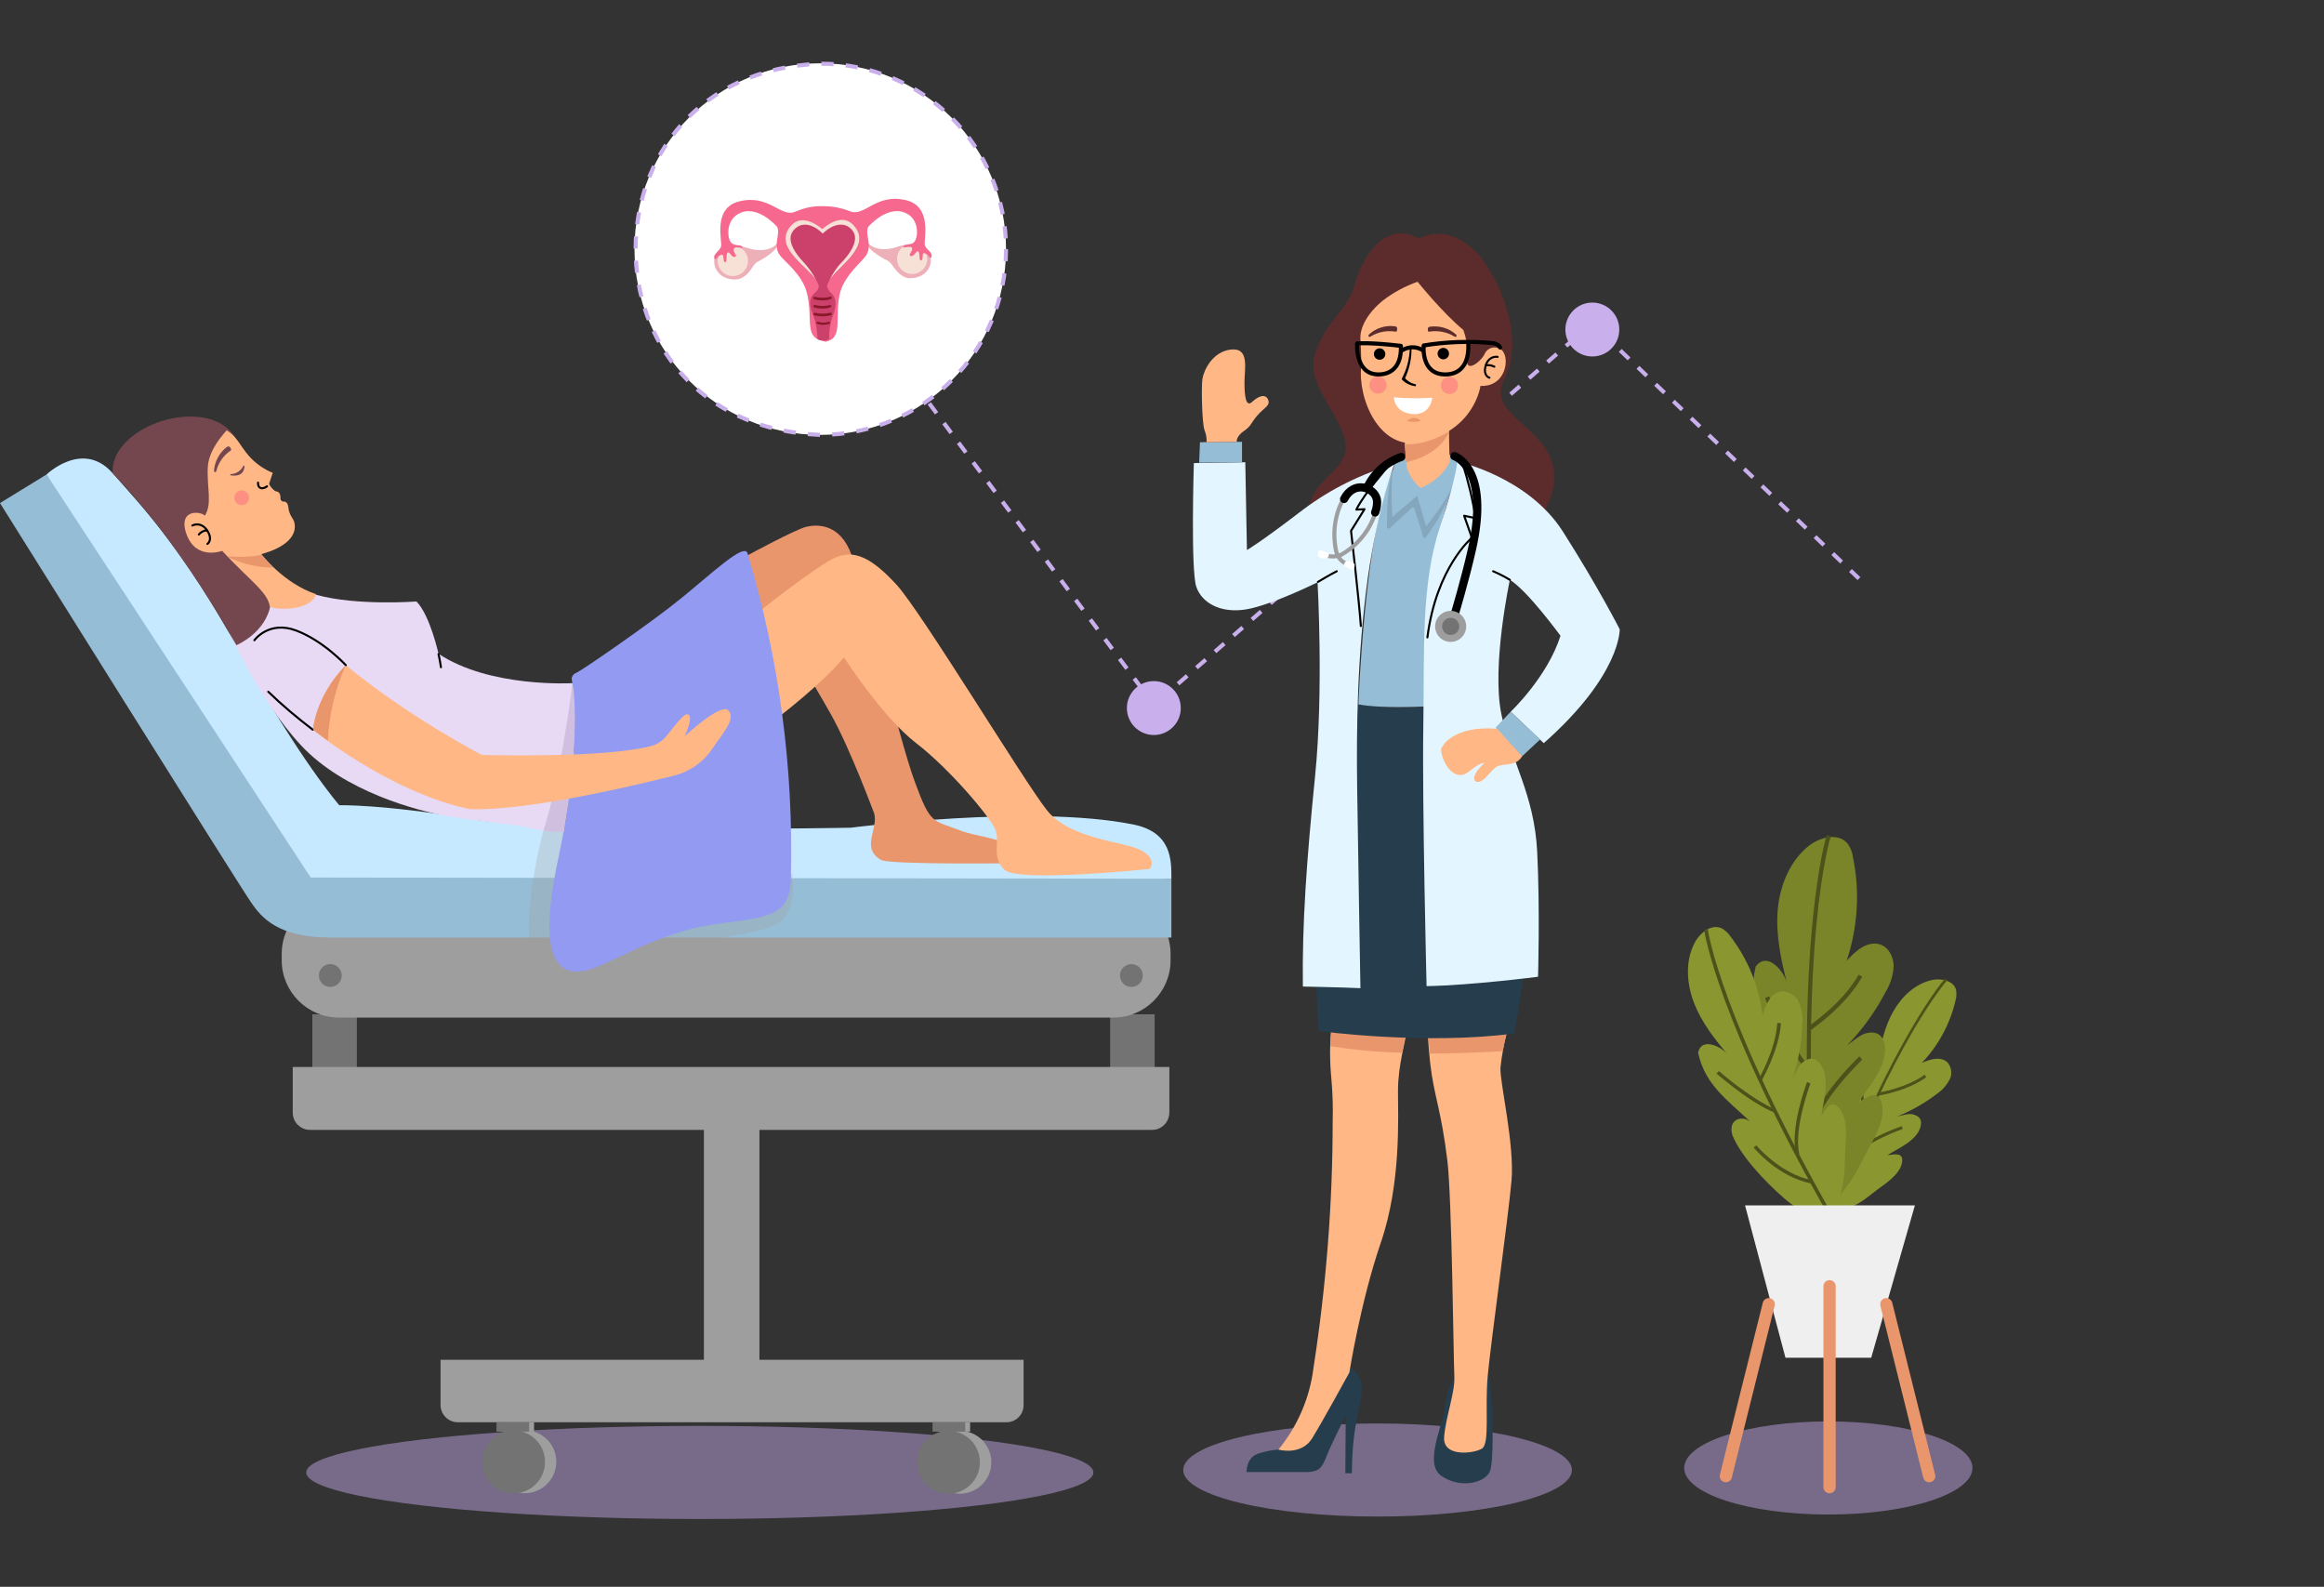 <?xml version="1.0" encoding="utf-8"?>
<!-- Generator: Adobe Illustrator 26.2.1, SVG Export Plug-In . SVG Version: 6.00 Build 0)  -->
<svg version="1.1" id="Livello_1" xmlns="http://www.w3.org/2000/svg" xmlns:xlink="http://www.w3.org/1999/xlink" x="0px" y="0px"
	 viewBox="0 0 569.2 388.6" style="enable-background:new 0 0 569.2 388.6;" xml:space="preserve">
<rect x="0" y="0" width="569.2" height="388.6" fill="#333333" stroke="none"/>
<style type="text/css">
	.st0{fill:none;stroke:#CAAFED;stroke-miterlimit:10;stroke-dasharray:3;}
	.st1{fill:#FFFFFF;}
	.st2{fill:none;stroke:#CAAFED;stroke-miterlimit:10;stroke-dasharray:2.98,2.98;}
	.st3{opacity:0.54;fill:#B49CD4;enable-background:new    ;}
	.st4{fill:#737373;}
	.st5{fill:#9E9E9E;}
	.st6{fill:#96BDD6;}
	.st7{fill:#C7E9FF;}
	.st8{fill:#E9966D;}
	.st9{fill:#FEB785;}
	.st10{opacity:0.3;fill:#9E9E9E;enable-background:new    ;}
	.st11{fill:#939AF2;}
	.st12{fill:#E8D9F4;}
	.st13{fill:#D0BFDE;}
	.st14{fill:none;stroke:#000000;stroke-width:0.5;stroke-linecap:round;stroke-linejoin:round;}
	.st15{fill:#74474F;}
	.st16{fill:#FD8F83;}
	.st17{fill:none;stroke:#9E9E9E;stroke-width:8;stroke-miterlimit:10;}
	.st18{fill:none;stroke:#737373;stroke-width:8;stroke-miterlimit:10;}
	.st19{fill:#253D4D;}
	.st20{fill:#5C2C2C;}
	.st21{fill:#84A7BD;}
	.st22{fill:#E3F5FF;}
	.st23{fill:none;stroke:#000000;stroke-linecap:round;stroke-linejoin:round;}
	.st24{fill:none;stroke:#000000;stroke-width:2;stroke-linecap:round;stroke-linejoin:round;}
	.st25{fill:none;stroke:#9E9E9E;stroke-linecap:round;stroke-linejoin:round;}
	.st26{fill:#EDAFB8;}
	.st27{fill:#F7E1D7;}
	.st28{fill:#F6688E;}
	.st29{fill:#CB416B;}
	.st30{fill:#8A1829;}
	.st31{fill:#CAAFED;}
	.st32{fill:#8A9630;}
	.st33{fill:#4B521A;}
	.st34{fill:#7A852A;}
	.st35{fill:#EFEFEF;}
	.st36{fill:none;stroke:#E9966D;stroke-width:3;stroke-linecap:round;stroke-linejoin:round;}
</style>
<g>
	<g id="Background">
	</g>
	<g id="Objects">
		<polyline class="st0" points="284,171.4 389.9,79.2 455.3,141.7 		"/>
		<circle class="st1" cx="200.9" cy="61" r="45.5"/>
		<path class="st2" d="M246.4,61c0,25.1-20.4,45.5-45.5,45.5l0,0c-60.3-2.4-60.3-88.6,0-90.9C226,15.5,246.4,35.9,246.4,61L246.4,61
			z"/>
		<ellipse class="st3" cx="337.4" cy="360" rx="47.6" ry="11.4"/>
		<ellipse class="st3" cx="447.8" cy="359.5" rx="35.3" ry="11.4"/>
		<ellipse class="st3" cx="171.4" cy="360.6" rx="96.4" ry="11.4"/>
		<rect x="76.5" y="248.4" class="st4" width="10.9" height="14.2"/>
		<rect x="271.9" y="248.4" class="st4" width="10.9" height="14.2"/>
		<path class="st5" d="M83,219.6h189.7c7.7,0,14,6.3,14,14v1.6c0,7.7-6.3,14-14,14H83c-7.7,0-14-6.3-14-14v-1.6
			C69,225.9,75.2,219.6,83,219.6z"/>
		<path class="st6" d="M11.4,116.2L0,123.2c0,0,58.3,93.2,61.5,97.8c2.5,3.7,6.6,8.6,19.4,8.6h206v-14.4l-200.5-3L11.4,116.2z"/>
		<path class="st7" d="M11.4,116.2c0,0,8.9-8.6,16.2-0.3s17,18.2,31.4,44.2s24.1,37.1,24.1,37.1s10.2-0.3,31.8,3.3
			s93.5,2.2,93.5,2.2s44.2-5.8,69.1-0.8c9.6,1.9,9.4,8.9,9.4,13.3l-210.8-0.3L11.4,116.2z"/>
		<path class="st8" d="M183.1,136c0,0,11.8-6.4,14.4-7s8.3-0.9,11.1,7s11.4,44.4,15.4,55.3s4.3,9.4,11.5,12.2
			c3.1,1.2,10.7,2,11.8,3.9c0.7,1.2,1.1,2.6,1.2,4c0,0-30.6,0.4-32.7-0.8c-5.1-2.9-0.6-7.6-1.7-11.4c0,0-5.9-15.9-10.5-24.1
			S189,150.5,189,150.5l-2.6,2.4L183.1,136z"/>
		<path class="st9" d="M191.2,175.2c0,0,10.3-7.9,15.5-14.2c0,0,9.4,14.6,17.7,21s18.2,18.2,19.4,21.2s-1.1,6.6,2.2,9.8
			s35.6-0.2,35.6-0.2s2-2.4-2.2-4.6s-17.3-2.6-23-9.8s-30.8-48.7-36.9-55.3s-10.3-8.5-14.8-6.6s-18.8,13.3-18.8,13.3
			S189.6,166.6,191.2,175.2z"/>
		<path class="st10" d="M133.1,203.4c-1.7,6.4-2.8,12.9-3.4,19.4c-0.6,6.6-0.2,14.6,6.2,17.7c4.1,1.3,8.6,1,12.5-0.7
			c6.6-2.9,13.5-7.6,21.2-9s18.4-2.6,21.4-5s3.6-7.2,3-11.8l-42.8-8.9C151.2,205.1,134.5,198.7,133.1,203.4z"/>
		<path class="st11" d="M183.1,135.5c7.7,25.7,11.3,52.5,10.6,79.4c0,9.4-5.5,9.7-17.7,11.3s-21.3,6.9-28.8,10.2s-16.9,3.9-10.5-26
			s3.3-44.2,3.3-44.2c0.1-0.7,0.6-1.3,1.3-1.5c1.3-0.6,18.1-12.1,25.8-18.4S182.3,132.9,183.1,135.5z"/>
		<path class="st12" d="M77.6,145.7c9.8,2.7,24.4,1.6,24.4,1.6c3.3,3.3,5.4,12.8,5.4,12.8c12.6,8.4,32.8,7.2,32.8,7.2
			c2.1,12.5-2.2,36.4-2.2,36.4c-2.7,0-5.4-0.3-8-0.9c-4.6-1.1-12.7-1.6-20.2-2.9s-25.5-6-36.1-17.4s-18.1-28.9-18.1-28.9
			c5.3-4.1,6.4-6.8,6.4-6.8l15-1.1C77.2,145.6,77.4,145.6,77.6,145.7z"/>
		<path class="st13" d="M140.2,167.4c0,0-2.7,22.5-7.1,36c1.6,0.3,3.3,0.4,4.9,0.4C138,203.8,142.3,183.4,140.2,167.4z"/>
		<path class="st9" d="M84.7,162.9c-4.3,4.3-7.1,9.8-8.1,15.8c0,0,18.6,15.2,38.2,19.4c0,0,11.5,1.5,49.7-8c4.1-0.9,7.7-3.3,10-6.8
			c2.4-3.6,6-7.4,3.8-9.4c-1.9-1.7-10.6,6.4-10.6,6.4s1.9-4,1.1-5.1s-2.5,1.3-4.1,3.2c-1.2,1.4-2.3,3.5-5.2,4.3
			c-9.9,2.5-30,2.4-41.4,2.2C117.9,184.9,99.7,175.3,84.7,162.9z"/>
		<path class="st14" d="M107.4,160.2c0,0,0.3,1.2,0.6,3.2"/>
		<path class="st14" d="M84.7,162.9c0,0-5.5-6-12.2-8.5s-10.2,2.4-10.2,2.4"/>
		<path class="st14" d="M76.6,178.7c-3.8-2.9-7.5-6-10.9-9.3"/>
		<path class="st8" d="M84.7,162.9c-2.6,5.8-4.1,12.1-4.4,18.5l-3.6-2.7C76.6,178.7,77.2,170.6,84.7,162.9z"/>
		<path class="st15" d="M58.3,108.7c0,0-1.2-5-8.3-6.4c-10.1-1.8-23,5.1-22.4,13.6c0,0,14.6,14.2,30.3,42.1c0,0,7.3-3,8.4-10.1
			c-1.4-4.6-7.6-11.4-7.6-11.4L58.3,108.7z"/>
		<path class="st9" d="M55.2,105.2c2.9,1.6,3.5,3.9,5.8,6.5c1.6,1.8,3.6,3.2,5.8,4.1l-0.9,2.7c0.3,0.7,0.9,1.3,1.5,1.8
			c0.6,0,1.3,0.3,1.3,1.6c-0.1,0.4,0.2,0.8,0.5,0.9c0.1,0.1,1.2-0.3,1.4,1.3c0.2,2.2,1.3,2.8,1.5,3.9c0.7,3-1.8,6-8.1,7.7
			c0,0,5.5,7.2,13.4,9.8c-0.9,3.6-8.4,4.2-11.3,3.1c-0.5-3.6-4.7-6.2-11.7-13.7c0,0-6.5,2.5-8.8-4.3c-1.8-5.3,2.5-5.7,4.6-4.4
			c0,0,1.9-2.5-1.1-6.5S51.7,103.3,55.2,105.2z"/>
		<circle class="st16" cx="59.2" cy="121.9" r="1.8"/>
		<path class="st14" d="M47.1,128.7c1.2-0.6,2.6-0.2,3.4,0.9c1.5,1.9,0.9,3.2,0.3,3.6"/>
		<path class="st14" d="M50.7,129.9c-0.8,0-1.5,0.4-2,1"/>
		<path class="st8" d="M64,135.9c-2.8,0.5-5.6,0.6-8.5,0.3c3.5,1.8,7.4,2.8,11.4,2.8C65.9,138,64.9,136.9,64,135.9z"/>
		<path class="st15" d="M59.6,114.1c-0.6,1.2-1.8,2-3.1,2c-0.1,0-0.1,0.1-0.1,0.2c0,0,0,0.1,0.1,0.1c1.2,0.2,3.2,0.2,3.4-2.2
			c0-0.1-0.1-0.1-0.1-0.1C59.6,114,59.6,114,59.6,114.1z"/>
		<path class="st15" d="M56.4,110.4c-1.7,1.2-2.9,2.9-3.4,4.9c-0.2,0.6-0.5,0.3-0.6,0c0.2-2.3,1.3-4.4,3.1-5.8c0,0,0.5-0.4,0.8,0
			S56.8,110.2,56.4,110.4z"/>
		<path class="st14" d="M63.2,118.2c0,0-0.1,1,0.6,1.3c0.7,0.3,1.6-0.4,1.6-0.4"/>
		<path class="st15" d="M55.7,105.2c0.9-0.8-4.5,4-4.8,9.1c-0.3,5,1.2,9.2-0.8,12l-4.9-7.7c0,0,1.2-9.5,4.3-12.7
			C51.1,104,53.8,103.7,55.7,105.2z"/>
		<circle class="st4" cx="80.9" cy="238.9" r="2.8"/>
		<circle class="st4" cx="277.1" cy="238.9" r="2.8"/>
		<path class="st5" d="M282.2,276.7H75.9c-2.3,0-4.2-1.9-4.2-4.2l0,0v-11.2c0,0,1.9,0,4.2,0h210.5v11.1
			C286.4,274.8,284.5,276.7,282.2,276.7C282.2,276.7,282.2,276.7,282.2,276.7z"/>
		<path class="st5" d="M246.5,348.3H112.1c-2.3,0-4.2-1.9-4.2-4.2V333h142.8v11.1C250.7,346.5,248.8,348.3,246.5,348.3z"/>
		<rect x="172.4" y="274.9" class="st5" width="13.6" height="58.9"/>
		
			<ellipse transform="matrix(7.088897e-02 -0.998 0.998 7.088897e-02 -237.938 460.733)" class="st5" cx="128.4" cy="358.1" rx="7.7" ry="7.7"/>
		<line class="st17" x1="126.8" y1="348.3" x2="126.8" y2="350.6"/>
		
			<ellipse transform="matrix(7.088897e-02 -0.998 0.998 7.088897e-02 -240.502 457.979)" class="st4" cx="125.6" cy="358.1" rx="7.7" ry="7.7"/>
		<line class="st18" x1="125.6" y1="348.3" x2="125.6" y2="350.6"/>
		<circle class="st5" cx="235.1" cy="358.1" r="7.7"/>
		<line class="st17" x1="233.6" y1="348.3" x2="233.6" y2="350.6"/>
		<circle class="st4" cx="232.3" cy="358.1" r="7.7"/>
		<line class="st18" x1="232.4" y1="348.3" x2="232.4" y2="350.6"/>
		<path class="st19" d="M330.8,335c0,0,3,1.5,2.7,5.9s-2.3,7.8-2.4,19.9h-1.6l0.1-14.1c0,0-3.3,6.4-4.6,9.7s-1.9,3.8-4.4,4.1h-15.3
			c0,0-0.1-3.5,2.8-4.5c1.6-0.5,3.3-0.9,5-1L330.8,335z"/>
		<path class="st19" d="M364.5,336.7c0.4,1.9,0.7,3.8,0.8,5.7c0.2,3,0.7,16.1-0.5,18.2c-1.6,2.7-7.2,3.9-11.7,0.9s0.3-12.2,0.9-17.5
			s2-6.3,3.3-7.2S364.5,336.7,364.5,336.7z"/>
		<path class="st9" d="M369,253.1c-0.7,2.7-1.2,5.5-1.5,8.4c-0.2,3.5,3.5,18.8,2.7,27.7s-5,39.2-5.8,47.5s0.6,16.9-1.5,18.1
			s-9.6,2.1-9.2-2.9s2.7-10.9,2.5-14.8s-0.6-43.8-1.7-52.8c-1.5-12.5-3.3-15.9-4.2-23.8c-0.5-4.6-0.6-7.3-0.6-7.3L369,253.1z"/>
		<path class="st9" d="M326.1,251.8c-0.3,2.7-0.4,5.4-0.3,8.1c0.1,3.8,0.8,7.2,0.6,14.7c0,20.2-1.6,40.4-4.7,60.4
			c-0.9,7.3-3.9,14.3-8.6,20c0,0,5.6,1.6,8.3-2.8s9.1-16.1,9.1-16.1s2.7-17.2,7.7-31.8s4.2-30.7,4.2-37.2s2-12.5,2.2-15.2
			L326.1,251.8z"/>
		<path class="st8" d="M326,252.5l18.4,0.2c-0.2,1.3-0.6,3-1,5.1c-5.9-0.1-11.8-0.7-17.6-1.6C325.9,254.7,326,253.3,326,252.5z"/>
		<path class="st8" d="M368.1,257.4c0,0-8,0.6-17.9,0.6c-0.3-3-0.3-4.7-0.3-4.7l19.1-0.2c0,0-0.4,1.6-0.8,3.6L368.1,257.4z"/>
		<path class="st19" d="M364.7,170.9c0,0-23.6,5.8-39.6-0.6c0,0-4.6,51.1-2.1,82.2c0,0,25.9,3.5,47.8,0.6c3-14.3,4-29,2.9-43.6
			C371.8,186.4,364.7,170.9,364.7,170.9z"/>
		<path class="st20" d="M347.4,58.4c5.7-2.6,10.4-0.5,14.4,3.6s12.4,19.8,6.6,31s21.5,12.6,8.9,34s-53.2,11.9-56.2,1.5
			s9.1-12.3,8.5-19.5s-10.3-14.8-7.4-22.8s7.7-10.1,9.5-16.2C334.2,61.1,340.2,54.2,347.4,58.4z"/>
		<path class="st6" d="M356.1,118.2c0,0-8.6,21.6-7.1,54.8c0,0-10.5,0.6-16.3-0.5c0,0,1.6-42.9,8.4-57.4
			C341.1,115.1,354,115.1,356.1,118.2z"/>
		<path class="st21" d="M356.1,118.2c-1.5,4.8-3.8,9.3-6.9,13.4c-0.1,0.2-0.3,0.2-0.5,0.1c-0.1,0-0.1-0.1-0.1-0.2l-2.2-7
			c-0.1-0.2-0.3-0.3-0.5-0.2c0,0-0.1,0-0.1,0.1l-5.5,5c-0.1,0.1-0.4,0.1-0.5,0c-0.1-0.1-0.1-0.1-0.1-0.2c0-2.4,0-9.9,1.3-13.6
			c0.1-0.2,0.2-0.3,0.4-0.2L356.1,118.2"/>
		<path class="st6" d="M355.4,111.4c1.2,0.6,1.8,1.9,1.7,3.2c-0.7,3.9-2.4,7.5-7.8,14.3l-2.2-7.5l-6.1,5.2c0,0-0.5-7.9,0.2-11.5
			s2.5-3.6,3.6-3.6L355.4,111.4z"/>
		<path class="st22" d="M356.9,113c0,0,17.3,3.7,25.9,17.2s13.9,23.9,13.9,23.9s0.4,11.1-18.6,27.9l-8.1-7.7c0,0,9-8.5,12.2-18.6
			c0,0-8.1-11.1-12.4-13.7c0,0-4.5,20.9-2.1,32.8s8.1,19.6,8.8,33.9s0.2,30.5,0.2,30.5s-16.2,2.1-27.3,2.3c0,0-1.1-44.8-0.8-63.6
			s-0.6-34.8,4.1-48.9C356.9,116.3,356.9,113,356.9,113z"/>
		<path class="st22" d="M341.5,113.7c-8,2.3-15.5,6-22.2,11c-11.1,8.5-13.9,10-13.9,10l-0.4-21.5l-12.6,0.2c0,0-0.8,26.2,0.6,30.3
			s6.2,6.6,12.4,5.5s17.3-6.6,17.3-6.6s1.5,26.5-0.6,47.4s-3.2,36.3-3,51.6c0,0,10.2,0.2,14.1,0.4c0,0-0.6-34.3-0.8-48.9
			s0-32.4,2.6-51.6C337.6,123.6,341.5,113.7,341.5,113.7z"/>
		<polygon class="st6" points="304.2,113.2 304.2,108.2 293.9,108.3 293.7,113.3 		"/>
		<polygon class="st6" points="370,174.3 366.3,178.2 372.7,185.3 377.2,181.1 		"/>
		<path class="st9" d="M295.5,108.3c0.1-1-0.1-2-0.5-3c-0.6-1.7-0.8-10.5-0.5-12.5s2.4-6.7,7-7.2s3.3,4.7,3.3,8s0.3,6.3,1.9,4.8
			s3.3-2,3.9-0.5s-1.1,2-2.7,3.9s-1.4,2.5-3.3,3.8s-1.7,2.6-1.7,2.6L295.5,108.3z"/>
		<path class="st9" d="M366.7,178.5c0,0-7.4-1-11.9,2.6c-0.8,0.6-1.4,1.4-1.8,2.2c-0.3,1.1,1.4,6.6,4.8,6.5c2-0.1,3.4-2.7,5.8-3
			c0,0-2.2,2-2.5,3.4s1.1,1.9,2.7,0.3s2.2-2.8,3.8-3.1s3.9,0,5.2-2.2L366.7,178.5z"/>
		<path class="st9" d="M354.9,104.8c0,0,0,5.8,0.2,8.4c-1.6,2.9-4.1,5.1-7.2,6.3c0,0-3-2.5-3.4-5.5l-0.5-6.6L354.9,104.8z"/>
		<path class="st9" d="M362.6,94.5c0,0-1.4,11-14.8,13.8c-9.9,2.1-15.3-10.6-14.4-18.6c0,0,0-3.8-0.2-6.6s1.7-6.4,5.5-9.5
			c2.6-2,5.4-3.5,8.5-4.6c0,0,6.1,7.6,11.2,11.8c0.8,2.2,1.2,4.6,0.9,7c-0.4,4,3.8,0.4,4.4-1.3c0.7-1.3,2.3-1.8,3.6-1.1
			c0.7,0.3,1.1,1,1.3,1.7C369.4,89.9,367.7,94.8,362.6,94.5z"/>
		<path class="st8" d="M354.9,105.7c0,0-1.7,5.5-10.5,7.5l-0.4-4.5C344.1,108.7,348.1,109.6,354.9,105.7z"/>
		<circle class="st16" cx="355" cy="94.4" r="2.1"/>
		<circle class="st16" cx="337.5" cy="94.3" r="2.1"/>
		<path class="st14" d="M366.8,87.4c-1.2-0.2-2.4,0.6-2.8,1.8c-0.8,2.1,0.1,3.1,0.8,3.3"/>
		<path class="st14" d="M363.9,89.5c0.7-0.2,1.5,0,2.1,0.3"/>
		<path class="st20" d="M350.2,81.2c2.1-0.3,4.2,0.1,6,1.2c0.5,0.3,0.6-0.1,0.5-0.4c-1.7-1.6-4.1-2.3-6.4-2c0,0-0.6,0-0.6,0.6
			S349.8,81.3,350.2,81.2z"/>
		<path class="st20" d="M341.7,81.2c-2.1-0.3-4.2,0.1-6,1.2c-0.5,0.3-0.6-0.1-0.5-0.4c1.7-1.6,4-2.4,6.4-2.1c0,0,0.6,0,0.6,0.6
			S342.1,81.3,341.7,81.2z"/>
		<path class="st1" d="M350.8,97.4c-3.1,0.2-6.3,0.2-9.4-0.1c0,0,0,3.7,4.5,4.1S350.8,97.4,350.8,97.4z"/>
		<path d="M345.7,85c0.1,2.7-0.5,5.4-1.7,7.9v-0.4c0.7,0.8,1.6,1.4,2.7,1.6c0.1,0.1,0.2,0.2,0.1,0.3c0,0.1-0.1,0.2-0.2,0.2
			c-1.2-0.2-2.3-0.7-3.2-1.6c-0.1-0.1-0.1-0.3,0-0.4c0.6-1.2,1.1-2.4,1.4-3.7c0.3-1.3,0.5-2.6,0.5-3.9c0-0.1,0.2-0.2,0.3-0.2
			C345.7,84.9,345.8,84.9,345.7,85L345.7,85z"/>
		<path class="st23" d="M367.4,85.1c0,0-0.4-1-2.1-1.1c-5.5-0.5-11.1-0.3-16.6,0.6c0,0-0.8,7.1,5.3,7.1c4,0,5.9-3,5.6-7.7"/>
		<path class="st23" d="M343.1,84.7c-7.7-0.9-10.7-0.6-10.7-0.6s-0.6,7.6,5.2,7.6C341.3,91.7,343.3,89.1,343.1,84.7"/>
		<path class="st23" d="M348.5,85.8c-1.5-1-3.5-1-5.1,0"/>
		<circle cx="353.5" cy="86.6" r="1.4"/>
		<circle cx="337.9" cy="86.7" r="1.4"/>
		<path class="st8" d="M348,103.1c-0.8-0.9-2.2-1-3.2-0.2c-0.1,0.1-0.1,0.1-0.2,0.2C345.7,103.4,346.9,103.4,348,103.1z"/>
		<path class="st14" d="M358.2,113.4c1.4,4.4,2.5,8.9,3.2,13.5l-2.8-0.6l1.9,5.4c0,0-8.7,7.2-10.9,24.4"/>
		<path class="st14" d="M339.9,114.3c0,0-5.8,6.6-7.7,10.5l2-0.1l-3.3,5.3c0,0,2,17.4,2.4,23.3"/>
		<path class="st14" d="M369.8,142c-1.3-0.8-2.7-1.5-4.1-2.1"/>
		<path class="st14" d="M322.8,142.5c0,0,2.8-1.7,4.6-2.6"/>
		<path class="st24" d="M356.2,111.7c0,0,8.9,2.8,4.3,22.9c-1.7,7.5-4.2,15.8-4.2,15.8"/>
		<circle class="st5" cx="355.3" cy="153.4" r="3.8"/>
		<circle class="st4" cx="355.3" cy="153.4" r="2.1"/>
		<path class="st24" d="M343.2,111.9c-3.7,1.3-6.7,4-8.4,7.6"/>
		<path class="st25" d="M337.1,124.8c-1.3,4.7-4.4,8.7-8.7,11.1c-1,0.4-2.2,0.5-3.3,0.2"/>
		<path class="st25" d="M329.4,121.5c-2.4,4-3.1,8.7-2.2,13.2c0,0,0.4,2.3,2.1,3.1"/>
		<path class="st24" d="M336.8,125.5c0.4-1,0.6-2.2,0.4-3.3c-0.7-2.9-5.6-4.6-8,0"/>
		<path class="st1" d="M323.3,134.8c-0.5,0-0.5,0.9-0.4,1.4s2,0.9,2.4,0.2s0.1-1-0.5-1.2C324.3,135,323.8,134.8,323.3,134.8z"/>
		<path class="st1" d="M331.1,139.6c0.5,0.1,0.7-0.8,0.7-1.3s-1.8-1.3-2.3-0.7s-0.3,1,0.3,1.3C330.2,139.2,330.7,139.4,331.1,139.6z
			"/>
		<path class="st26" d="M224.9,59.9c-1.8-0.2-3.6,0-5.3,0.6c-3.2,1.1-6.4,0.4-7.4-1.6c0,0-0.8,1.9,5.3,5c1.2,0.6,1.9,3.4,4.8,4.2
			c5.4,0.5,7.6-5.1,3.7-7.9C225.7,60,225.3,59.9,224.9,59.9z"/>
		<circle class="st27" cx="223.4" cy="63.4" r="3.7"/>
		<path class="st26" d="M177.9,60.3c1.8-0.3,3.6-0.1,5.4,0.5c3.2,1,6.4,0.3,7.3-1.7c0,0,0.9,1.9-5.2,5.1c-1.1,0.6-1.8,3.5-4.7,4.2
			c-5.4,0.6-7.7-5-3.9-7.8C177.2,60.5,177.5,60.4,177.9,60.3z"/>
		<circle class="st27" cx="179.5" cy="63.9" r="3.7"/>
		<path class="st28" d="M201.3,83.4c-4.5-0.9-2-5.9-3.8-12.1c-1.2-4.2-5.4-7.3-6.5-8.8s-0.8-3-0.5-4.8s-0.3-2.3-0.3-2.3
			s-4.9-5.6-9.4-3c-2.7,1.5-2.7,5-2.1,6.4c0.8,1.9,2.9,0.8,3.2,1.8c0.1,0.4-2-0.5-2.2,0.4s1.1,1.6,0.3,1.9s-1.3-1.5-1.8-1
			s0,2.4-0.6,2.3s-0.2-1.7-0.7-1.8s-1.1,0.5-1.4,0.9s-0.5,0.1-0.5,0.1v-0.1c-0.5-1,1.2-1.7,1.6-2.9s-2.2-9.5,4.5-11.1
			c7.4-1.8,10.2,4.2,13.8,2.5c2.1-0.9,4.3-1.4,6.6-1.3h0.2c2.2,0,4.3,0.4,6.4,1.2c3.6,1.6,6.3-4.4,13.7-2.7c6.7,1.5,4.4,9.8,4.7,11
			s2.1,1.8,1.6,2.9v0.1c0,0-0.1,0.4-0.5-0.1s-1-1-1.4-0.9s0,1.7-0.6,1.8s-0.2-1.8-0.7-2.2s-0.9,1.3-1.8,1.1s0.5-1.1,0.3-1.9
			s-2.4,0.1-2.2-0.3c0.3-1.1,2.4,0,3.1-1.9c0.6-1.4,0.5-4.9-2.2-6.3c-4.6-2.4-9.4,3.2-9.4,3.2s-0.5,0.5-0.2,2.3s0.6,3.3-0.4,4.8
			s-5.1,4.7-6.3,8.9c-1.6,6.2,1,11.2-3.6,12.2L201.3,83.4z"/>
		<path class="st29" d="M201.4,56.2c0,0,4.5-4.3,7.6-1c5.4,5.7-5.6,11-6.4,14.7c0,0-0.2,0.8,1.1,2s1.1,3.3,0.4,5.1
			c-0.7,1.9-1.1,4-1,6c-0.4,0.2-0.8,0.4-1.2,0.4c-0.2,0-0.3,0-0.5,0c-0.4,0-0.8-0.1-1.2-0.4c0-2.1-0.4-4.1-1.1-6
			c-0.8-1.8-1.1-3.9,0.3-5.1s1.1-2,1.1-2c-0.8-3.7-11.9-8.8-6.7-14.6C196.8,52,201.4,56.2,201.4,56.2"/>
		<path class="st30" d="M202.5,73.5c-1,0.1-2.1,0.1-3.1-0.2c-0.1,0-0.2-0.2-0.2-0.4c0,0,0,0,0,0c0-0.2,0.2-0.2,0.4-0.2
			c1.2,0.3,2.5,0.3,3.7,0c0.1-0.1,0.3,0,0.4,0.1c0.1,0.1,0,0.3-0.1,0.4c0,0-0.1,0-0.1,0C203.1,73.4,202.8,73.4,202.5,73.5z"/>
		<path class="st30" d="M202.5,75.5c-1,0.1-2.1,0.1-3.1-0.2c-0.1-0.1-0.2-0.2-0.2-0.4c0.1-0.2,0.2-0.2,0.4-0.2c0,0,0,0,0,0
			c1.2,0.3,2.5,0.3,3.7,0c0.1,0,0.3,0,0.3,0.2c0,0,0,0,0,0c0,0.2,0,0.3-0.2,0.3C203.2,75.4,202.8,75.4,202.5,75.5z"/>
		<path class="st30" d="M202.5,77.4c-1,0.1-2.1,0.1-3.1-0.2c-0.1,0-0.2-0.2-0.2-0.4c0,0,0,0,0,0c0.1-0.1,0.2-0.2,0.4-0.2
			c1.2,0.3,2.5,0.3,3.7,0c0.2-0.1,0.3,0,0.4,0.2s0,0.3-0.2,0.4c0,0,0,0-0.1,0C203.2,77.3,202.9,77.4,202.5,77.4z"/>
		<path class="st30" d="M202.1,79.5c-0.7,0.1-1.4,0-2-0.2c-0.1-0.1-0.2-0.2-0.1-0.4c0.1-0.1,0.2-0.2,0.4-0.1c0.8,0.3,1.8,0.3,2.6,0
			c0.2,0,0.3,0.1,0.3,0.2c0,0.1,0,0.3-0.2,0.3C202.8,79.4,202.5,79.5,202.1,79.5z"/>
		<path class="st27" d="M209,55.1c-3-3.2-7.2,0.7-7.6,1c-0.4-0.3-4.7-4.1-7.6-0.9c-4.7,5.2,3.7,9.8,6.1,13.4
			c-0.8-1.6-1.9-3.1-3.1-4.4c-1.9-2-4.3-5.3-2.6-7.6s4.6-2.1,7.3,0.6c2.8-2.7,5.8-2.9,7.4-0.6s-0.8,5.6-2.7,7.6
			c-1.3,1.3-2.3,2.9-3.1,4.5C205.2,65.2,213.9,60.3,209,55.1z"/>
		<line class="st0" x1="227.6" y1="98.8" x2="280.6" y2="169.9"/>
		<circle class="st31" cx="282.6" cy="173.4" r="6.6"/>
		<circle class="st31" cx="390" cy="80.7" r="6.6"/>
		<path class="st32" d="M447.7,270.9c1.9-2.9,4.6-1,4.5,1.2c0.4-6.7,0-12.1,4.1-17.3c3-1.6,4,2.9,3.6,4.9c0.8-4.1,1.7-8.3,3.8-12
			s5.4-6.8,9.5-7.7c2.3-0.5,5.4,0.2,5.9,2.5c0.1,0.8,0.1,1.6-0.1,2.3c-1.3,5.8-4.2,11.2-8.3,15.5c2-0.9,4.7-1.7,6.3-0.1
			c1,1.2,1.2,2.9,0.5,4.2c-0.7,1.3-1.7,2.5-3,3.4c-3,2.3-6.3,4.2-9.8,5.6c1.2-0.2,2.7-0.8,3.8-0.5s2.1,0.9,2,2.1
			c-0.1,4.2-6.3,6.5-8.2,7.9c1.7-0.2,3.3-0.6,3.6,0.9c0.2,3-3.3,5.5-5.1,6.8c-1.5,1-4,3.3-6.2,4.4c-3.7,1.9-7.7,4.9-8.9,0.1
			c-0.9-2.5-1.3-5.1-1.3-7.7C444.6,282,445.5,274.8,447.7,270.9z"/>
		<path class="st33" d="M447.3,297.1c16.5-43.4,29-57.3,29.1-57.5l0.5,0.5c-0.1,0.1-12.6,14-29,57.2L447.3,297.1z"/>
		<path class="st33" d="M460,268.3l-0.1-0.7c0.1,0,6.9-1.1,11.5-4.4l0.4,0.6C467.1,267.2,460.3,268.3,460,268.3z"/>
		<path class="st33" d="M456.7,274.4c-1.6-5.7-1.3-14.1-1.3-14.1h0.7c0,0.1-0.3,8.3,1.3,13.9L456.7,274.4z"/>
		<path class="st33" d="M453.5,283.9l-0.6-0.4c3.2-4.4,12.5-7.6,12.9-7.7l0.2,0.7C466,276.5,456.6,279.7,453.5,283.9z"/>
		<path class="st33" d="M450.3,289.5c-3.2-6-1.8-13.4-1.8-13.7l0.7,0.1c0,0.1-1.4,7.5,1.7,13.3L450.3,289.5z"/>
		<path class="st34" d="M428.6,263.2c0.8-5,5.4-4.1,6.6-1.2c-3.5-9-7.4-15.9-5.2-25.3c2.9-3.9,7.1,1.3,7.7,4.2
			c-1.5-5.9-2.8-12-2.3-18s3-12.2,7.8-15.9c2.8-2.1,7.2-3.1,9.4-0.3c0.6,0.9,1.1,2,1.2,3.1c1.8,8.5,1.2,17.3-1.5,25.5
			c2.1-2.4,5.1-5,8.2-4c2.1,0.7,3.3,3.1,3.3,5.3c-0.1,2.2-0.8,4.4-1.9,6.2c-2.5,4.8-5.7,9.3-9.5,13.2c1.4-1,3.1-2.6,4.8-3
			s3.3,0,4,1.6c2.4,5.5-4.3,12.5-6.1,15.4c2.1-1.3,4-2.8,5.3-1c2.1,3.8-1,9.2-2.6,12c-1.3,2.3-3.3,6.8-5.5,9.6
			c-3.7,4.7-7.2,11.1-11.6,5.6c-1.4-1.7-4.4-4.5-6.4-9.3C431.3,279.8,428.1,269.7,428.6,263.2z"/>
		<path class="st33" d="M444,298c-4.7-67.3,3.3-93.2,3.4-93.5l1,0.3c-0.1,0.2-8.1,26.1-3.4,93.1L444,298z"/>
		<path class="st33" d="M443.3,252.4l-0.6-0.9c0.1-0.1,8.5-5.6,12.5-12.8l0.9,0.5C451.9,246.6,443.6,252.2,443.3,252.4z"/>
		<path class="st33" d="M442.6,262.3c-5.6-6.5-10.3-17.7-10.3-17.9l1-0.4c0,0.1,4.7,11.2,10.1,17.6L442.6,262.3z"/>
		<path class="st33" d="M444.1,276.9l-1-0.2c1.6-7.8,11.9-17.6,12.3-18l0.7,0.8C456.1,259.5,445.7,269.4,444.1,276.9z"/>
		<path class="st33" d="M443.4,286.3c-7.9-6-10.6-16.6-10.7-17l1-0.2c0,0.1,2.8,10.7,10.3,16.5L443.4,286.3z"/>
		<path class="st32" d="M424.3,278c-1.2-4,2.5-5,4.5-3.2c-5.8-5.5-11.2-9.1-12.9-17c0.8-3.9,5.7-1.5,7.2,0.4
			c-3.2-3.8-6.4-7.9-8.2-12.6s-2.2-10.1,0.1-14.6c1.3-2.6,4.3-4.9,6.8-3.6c0.8,0.5,1.5,1.1,2,1.9c4.3,5.6,7.1,12.4,7.9,19.4
			c0.7-2.6,2-5.6,4.6-5.9c1.9-0.1,3.6,1,4.3,2.7c0.7,1.7,1,3.5,0.8,5.3c-0.1,4.5-0.9,8.9-2.3,13.2c0.7-1.2,1.3-3,2.5-3.9
			s2.4-1.2,3.5-0.3c3.8,3.2,1.2,10.8,1,13.5c1.1-1.7,2-3.5,3.6-2.6c2.9,2.1,2.5,7.2,2.3,9.9c-0.2,2.1,0,6.2-0.6,9.1
			c-1.1,4.8-1.4,10.8-6.6,8.3c-2.9-1.1-5.7-2.6-8-4.7C432.2,289.3,426.3,283,424.3,278z"/>
		<path class="st33" d="M448.2,298.3c-27.5-48.2-30.8-70.3-30.8-70.5l0.9-0.1c0,0.2,3.3,22.2,30.7,70.2L448.2,298.3z"/>
		<path class="st33" d="M431.4,264.8l-0.7-0.4c0-0.1,4.2-7.2,4.6-13.9l0.9,0.1C435.7,257.4,431.5,264.5,431.4,264.8z"/>
		<path class="st33" d="M434.4,272.4c-6.5-2.8-13.9-9.5-14-9.5l0.6-0.6c0.1,0.1,7.5,6.6,13.8,9.4L434.4,272.4z"/>
		<path class="st33" d="M440.7,282.6l-0.8,0.2c-1.6-6.4,2.5-17.3,2.7-17.8l0.8,0.3C443.4,265.5,439.2,276.5,440.7,282.6z"/>
		<path class="st33" d="M443.5,289.8c-8-1.6-13.8-8.5-14-8.8l0.7-0.5c0,0.1,5.9,7,13.5,8.5L443.5,289.8z"/>
		<polygon class="st35" points="427.4,295.2 469,295.2 458.3,332.5 437.3,332.5 		"/>
		<line class="st36" x1="433.2" y1="319.4" x2="422.7" y2="361.5"/>
		<line class="st36" x1="462" y1="319.4" x2="472.5" y2="361.5"/>
		<line class="st36" x1="448.1" y1="315" x2="448.1" y2="364.2"/>
	</g>
</g>
</svg>
